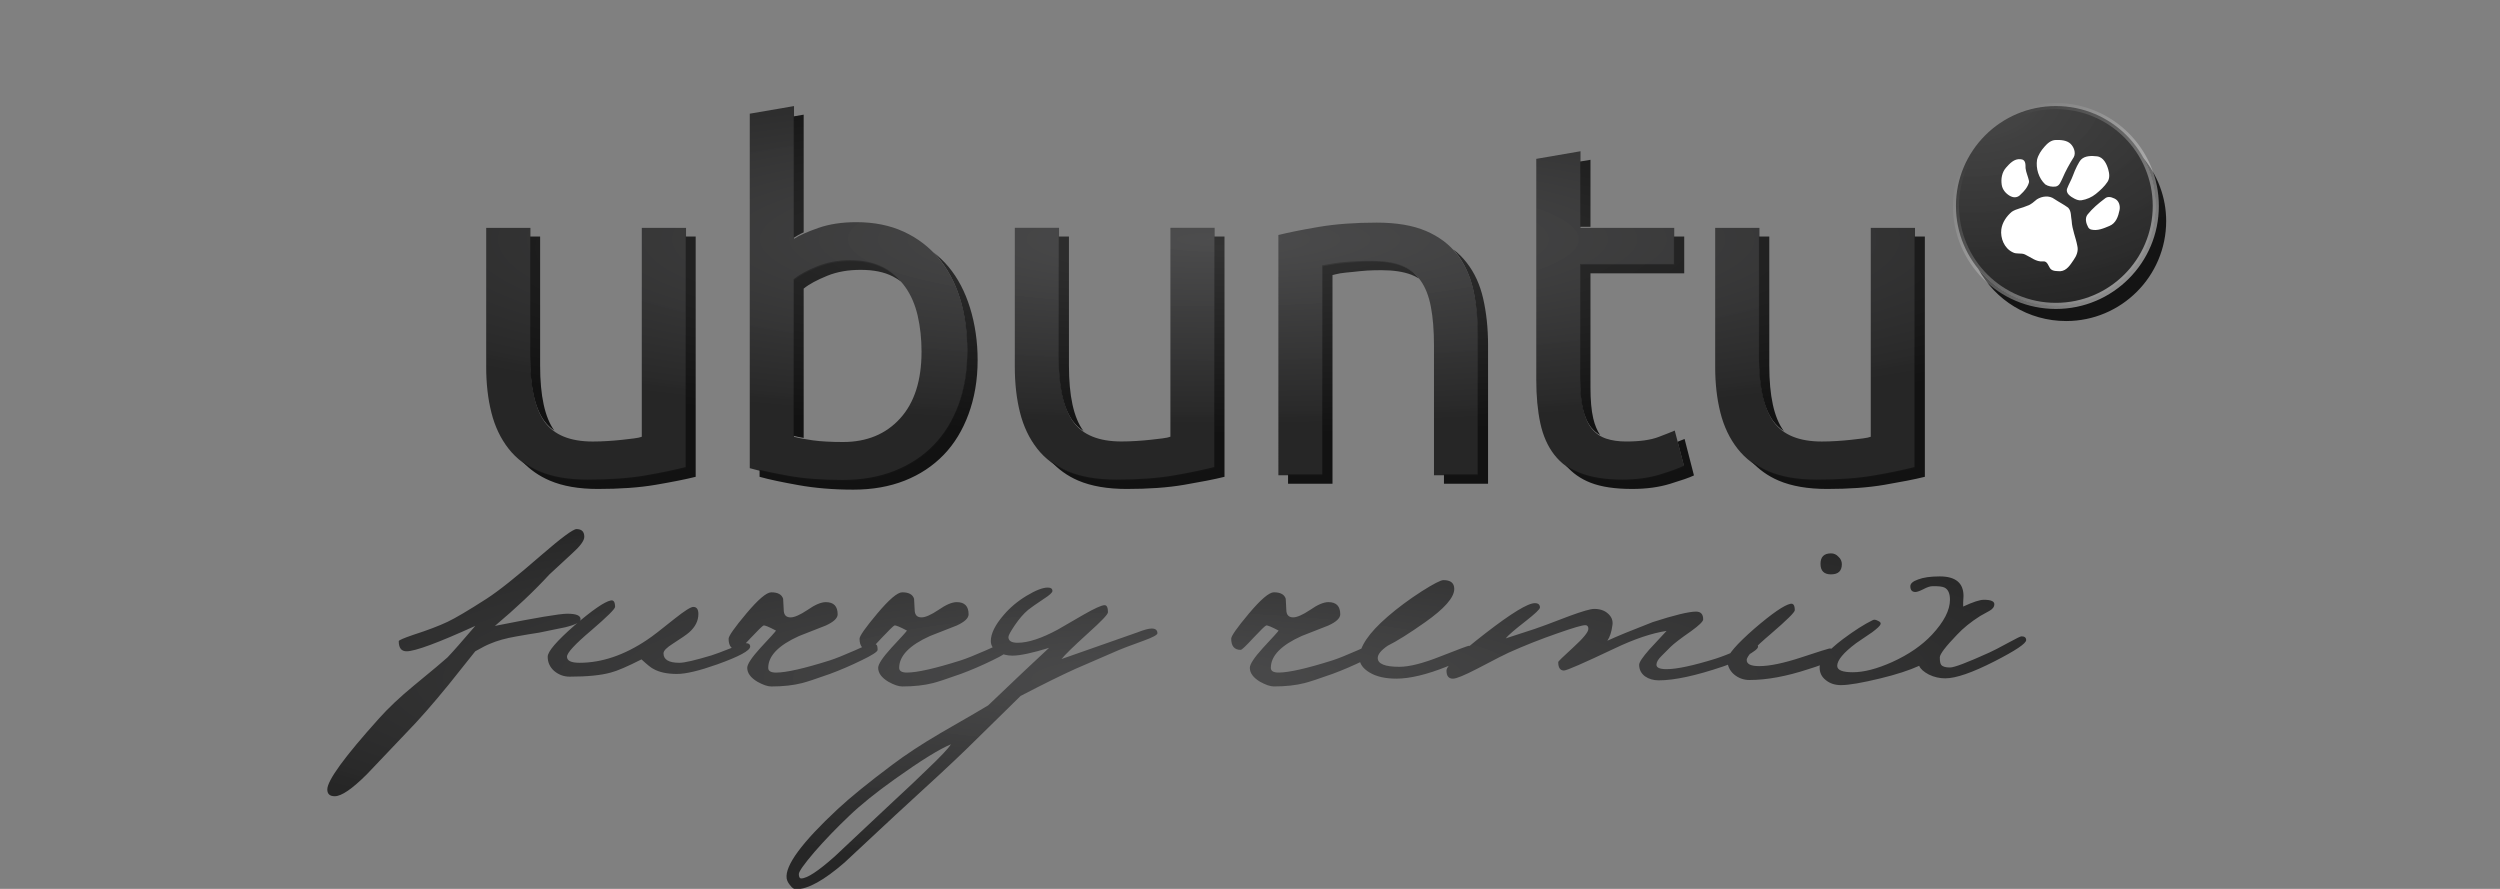 <?xml version="1.0" encoding="UTF-8" standalone="no"?>
<!-- Created with Inkscape (http://www.inkscape.org/) -->

<svg
   xmlns:dc="http://purl.org/dc/elements/1.1/"
   xmlns:cc="http://creativecommons.org/ns#"
   xmlns:rdf="http://www.w3.org/1999/02/22-rdf-syntax-ns#"
   xmlns:svg="http://www.w3.org/2000/svg"
   xmlns="http://www.w3.org/2000/svg"
   xmlns:xlink="http://www.w3.org/1999/xlink"
   xmlns:sodipodi="http://sodipodi.sourceforge.net/DTD/sodipodi-0.dtd"
   xmlns:inkscape="http://www.inkscape.org/namespaces/inkscape"
   id="svg2"
   version="1.1"
   inkscape:version="0.48.0 r9654"
   width="225"
   height="80"
   xml:space="preserve"
   sodipodi:docname="relief-alpha.svg"
   inkscape:export-filename="/home/serioga/Загрузки/zorin-firefox/firefox-home/engines/ufurmix.png"
   inkscape:export-xdpi="90"
   inkscape:export-ydpi="90"><rect width="100%" height="100%" fill="#808080" stroke="none"/><defs
     id="defs6"><linearGradient
       id="linearGradient5646"><stop
         style="stop-color:#ffffff;stop-opacity:0.569;"
         offset="0"
         id="stop5648" /><stop
         style="stop-color:#ffffff;stop-opacity:0;"
         offset="1"
         id="stop5650" /></linearGradient><linearGradient
       id="linearGradient5621"><stop
         id="stop5623"
         offset="0"
         style="stop-color:#404041;stop-opacity:0.808;" /><stop
         id="stop5625"
         offset="1"
         style="stop-color:#141414;stop-opacity:0.835;" /></linearGradient><linearGradient
       id="linearGradient5028"><stop
         id="stop5030"
         offset="0"
         style="stop-color:#3b3b3b;stop-opacity:0.808;" /><stop
         id="stop5032"
         offset="1"
         style="stop-color:#141414;stop-opacity:0.858;" /></linearGradient><linearGradient
       id="linearGradient4770"><stop
         style="stop-color:#404041;stop-opacity:0.808;"
         offset="0"
         id="stop4772" /><stop
         style="stop-color:#141414;stop-opacity:0.835;"
         offset="1"
         id="stop4774" /></linearGradient><inkscape:perspective
       sodipodi:type="inkscape:persp3d"
       inkscape:vp_x="0 : 526.18127 : 1"
       inkscape:vp_y="0 : 1000 : 0"
       inkscape:vp_z="1488.1875 : 526.18127 : 1"
       inkscape:persp3d-origin="744.09375 : 350.78752 : 1"
       id="perspective20" /><clipPath
       clipPathUnits="userSpaceOnUse"
       id="clipPath20"><path
         d="m 0,8418.9 11905.5,0 L 11905.5,0 0,0 0,8418.9 z"
         id="path22"
         inkscape:connector-curvature="0" /></clipPath><inkscape:perspective
       id="perspective4390"
       inkscape:persp3d-origin="0.5 : 0.33333333 : 1"
       inkscape:vp_z="1 : 0.5 : 1"
       inkscape:vp_y="0 : 1000 : 0"
       inkscape:vp_x="0 : 0.5 : 1"
       sodipodi:type="inkscape:persp3d" /><inkscape:perspective
       id="perspective2875"
       inkscape:persp3d-origin="0.5 : 0.33333333 : 1"
       inkscape:vp_z="1 : 0.5 : 1"
       inkscape:vp_y="0 : 1000 : 0"
       inkscape:vp_x="0 : 0.5 : 1"
       sodipodi:type="inkscape:persp3d" /><inkscape:perspective
       id="perspective2889"
       inkscape:persp3d-origin="0.5 : 0.33333333 : 1"
       inkscape:vp_z="1 : 0.5 : 1"
       inkscape:vp_y="0 : 1000 : 0"
       inkscape:vp_x="0 : 0.5 : 1"
       sodipodi:type="inkscape:persp3d" /><radialGradient
       inkscape:collect="always"
       xlink:href="#linearGradient4770"
       id="radialGradient4778"
       cx="231.793"
       cy="231.473"
       fx="231.793"
       fy="231.473"
       r="51.439"
       gradientTransform="matrix(1.433,0,0,0.262,-100.448,159.489)"
       gradientUnits="userSpaceOnUse" /><radialGradient
       inkscape:collect="always"
       xlink:href="#linearGradient5028"
       id="radialGradient4778-1"
       cx="281.607"
       cy="269.87"
       fx="281.607"
       fy="269.87"
       r="51.439"
       gradientTransform="matrix(0.53,0,0,0.313,136.806,145.79)"
       gradientUnits="userSpaceOnUse" /><linearGradient
       id="linearGradient4770-3"><stop
         style="stop-color:#3b3b3b;stop-opacity:0.808;"
         offset="0"
         id="stop4772-4" /><stop
         style="stop-color:#141414;stop-opacity:0.858;"
         offset="1"
         id="stop4774-0" /></linearGradient><radialGradient
       inkscape:collect="always"
       xlink:href="#linearGradient4770-3"
       id="radialGradient4877"
       cx="231.793"
       cy="231.473"
       fx="231.793"
       fy="231.473"
       r="51.439"
       gradientTransform="matrix(1.128,0,0,0.262,-29.755,159.489)"
       gradientUnits="userSpaceOnUse" /><linearGradient
       id="linearGradient4879"><stop
         style="stop-color:#3b3b3b;stop-opacity:0.808;"
         offset="0"
         id="stop4881" /><stop
         style="stop-color:#141414;stop-opacity:0.858;"
         offset="1"
         id="stop4883" /></linearGradient><radialGradient
       inkscape:collect="always"
       xlink:href="#linearGradient4770-3"
       id="radialGradient4885"
       cx="231.793"
       cy="231.473"
       fx="231.793"
       fy="231.473"
       r="51.439"
       gradientTransform="matrix(1.128,0,0,0.262,-29.755,159.489)"
       gradientUnits="userSpaceOnUse" /><linearGradient
       id="linearGradient4887"><stop
         style="stop-color:#3b3b3b;stop-opacity:0.808;"
         offset="0"
         id="stop4889" /><stop
         style="stop-color:#141414;stop-opacity:0.858;"
         offset="1"
         id="stop4891" /></linearGradient><radialGradient
       inkscape:collect="always"
       xlink:href="#linearGradient4770-3"
       id="radialGradient4893"
       cx="231.793"
       cy="231.473"
       fx="231.793"
       fy="231.473"
       r="51.439"
       gradientTransform="matrix(1.128,0,0,0.262,-29.755,159.489)"
       gradientUnits="userSpaceOnUse" /><linearGradient
       id="linearGradient4895"><stop
         style="stop-color:#3b3b3b;stop-opacity:0.808;"
         offset="0"
         id="stop4897" /><stop
         style="stop-color:#141414;stop-opacity:0.858;"
         offset="1"
         id="stop4899" /></linearGradient><radialGradient
       inkscape:collect="always"
       xlink:href="#linearGradient4770-3"
       id="radialGradient4901"
       cx="231.793"
       cy="231.473"
       fx="231.793"
       fy="231.473"
       r="51.439"
       gradientTransform="matrix(1.128,0,0,0.262,-29.755,159.489)"
       gradientUnits="userSpaceOnUse" /><linearGradient
       id="linearGradient4903"><stop
         style="stop-color:#3b3b3b;stop-opacity:0.808;"
         offset="0"
         id="stop4905" /><stop
         style="stop-color:#141414;stop-opacity:0.858;"
         offset="1"
         id="stop4907" /></linearGradient><radialGradient
       inkscape:collect="always"
       xlink:href="#linearGradient4770-3"
       id="radialGradient4909"
       cx="231.793"
       cy="231.473"
       fx="231.793"
       fy="231.473"
       r="51.439"
       gradientTransform="matrix(1.128,0,0,0.262,-29.755,159.489)"
       gradientUnits="userSpaceOnUse" /><linearGradient
       id="linearGradient4911"><stop
         style="stop-color:#3b3b3b;stop-opacity:0.808;"
         offset="0"
         id="stop4913" /><stop
         style="stop-color:#141414;stop-opacity:0.858;"
         offset="1"
         id="stop4915" /></linearGradient><radialGradient
       inkscape:collect="always"
       xlink:href="#linearGradient4770-3"
       id="radialGradient4917"
       cx="231.793"
       cy="231.473"
       fx="231.793"
       fy="231.473"
       r="51.439"
       gradientTransform="matrix(1.128,0,0,0.262,-29.755,159.489)"
       gradientUnits="userSpaceOnUse" /><linearGradient
       id="linearGradient4919"><stop
         style="stop-color:#3b3b3b;stop-opacity:0.808;"
         offset="0"
         id="stop4921" /><stop
         style="stop-color:#141414;stop-opacity:0.858;"
         offset="1"
         id="stop4923" /></linearGradient><radialGradient
       r="51.439"
       fy="231.473"
       fx="231.793"
       cy="231.473"
       cx="231.793"
       gradientTransform="matrix(1.128,0,0,0.262,-29.755,159.489)"
       gradientUnits="userSpaceOnUse"
       id="radialGradient4932"
       xlink:href="#linearGradient4770-3"
       inkscape:collect="always" /><radialGradient
       r="51.439"
       fy="231.473"
       fx="231.793"
       cy="231.473"
       cx="231.793"
       gradientTransform="matrix(1.128,0,0,0.262,-29.755,159.489)"
       gradientUnits="userSpaceOnUse"
       id="radialGradient4934"
       xlink:href="#linearGradient4770-3"
       inkscape:collect="always" /><radialGradient
       r="51.439"
       fy="231.473"
       fx="231.793"
       cy="231.473"
       cx="231.793"
       gradientTransform="matrix(1.128,0,0,0.262,-29.755,159.489)"
       gradientUnits="userSpaceOnUse"
       id="radialGradient4936"
       xlink:href="#linearGradient4770-3"
       inkscape:collect="always" /><radialGradient
       r="51.439"
       fy="231.473"
       fx="231.793"
       cy="231.473"
       cx="231.793"
       gradientTransform="matrix(1.128,0,0,0.262,-29.755,159.489)"
       gradientUnits="userSpaceOnUse"
       id="radialGradient4938"
       xlink:href="#linearGradient4770-3"
       inkscape:collect="always" /><radialGradient
       r="51.439"
       fy="231.473"
       fx="231.793"
       cy="231.473"
       cx="231.793"
       gradientTransform="matrix(1.128,0,0,0.262,-29.755,159.489)"
       gradientUnits="userSpaceOnUse"
       id="radialGradient4940"
       xlink:href="#linearGradient4770-3"
       inkscape:collect="always" /><radialGradient
       r="51.439"
       fy="231.473"
       fx="231.793"
       cy="231.473"
       cx="231.793"
       gradientTransform="matrix(1.128,0,0,0.262,-29.755,159.489)"
       gradientUnits="userSpaceOnUse"
       id="radialGradient4942"
       xlink:href="#linearGradient4770-3"
       inkscape:collect="always" /><radialGradient
       r="51.439"
       fy="231.473"
       fx="231.793"
       cy="231.473"
       cx="231.793"
       gradientTransform="matrix(1.128,0,0,0.262,-29.755,159.489)"
       gradientUnits="userSpaceOnUse"
       id="radialGradient4944"
       xlink:href="#linearGradient4770-3"
       inkscape:collect="always" /><radialGradient
       inkscape:collect="always"
       xlink:href="#linearGradient4770-7"
       id="radialGradient4778-0"
       cx="231.793"
       cy="231.473"
       fx="231.793"
       fy="231.473"
       r="51.439"
       gradientTransform="matrix(1.433,0,0,0.262,-100.448,159.489)"
       gradientUnits="userSpaceOnUse" /><linearGradient
       id="linearGradient4770-7"><stop
         style="stop-color:#323232;stop-opacity:1;"
         offset="0"
         id="stop4772-1" /><stop
         style="stop-color:#121212;stop-opacity:1;"
         offset="1"
         id="stop4774-7" /></linearGradient><radialGradient
       inkscape:collect="always"
       xlink:href="#linearGradient4770-7"
       id="radialGradient5131"
       cx="231.793"
       cy="231.473"
       fx="231.793"
       fy="231.473"
       r="51.439"
       gradientTransform="matrix(1.433,0,0,0.262,-100.448,159.489)"
       gradientUnits="userSpaceOnUse" /><linearGradient
       id="linearGradient5133"><stop
         style="stop-color:#3b3b3b;stop-opacity:0.808;"
         offset="0"
         id="stop5135" /><stop
         style="stop-color:#141414;stop-opacity:0.858;"
         offset="1"
         id="stop5137" /></linearGradient><radialGradient
       inkscape:collect="always"
       xlink:href="#linearGradient4770-7"
       id="radialGradient5139"
       cx="231.793"
       cy="231.473"
       fx="231.793"
       fy="231.473"
       r="51.439"
       gradientTransform="matrix(1.433,0,0,0.262,-100.448,159.489)"
       gradientUnits="userSpaceOnUse" /><linearGradient
       id="linearGradient5141"><stop
         style="stop-color:#3b3b3b;stop-opacity:0.808;"
         offset="0"
         id="stop5143" /><stop
         style="stop-color:#141414;stop-opacity:0.858;"
         offset="1"
         id="stop5145" /></linearGradient><radialGradient
       inkscape:collect="always"
       xlink:href="#linearGradient4770-7"
       id="radialGradient5147"
       cx="231.793"
       cy="231.473"
       fx="231.793"
       fy="231.473"
       r="51.439"
       gradientTransform="matrix(1.433,0,0,0.262,-100.448,159.489)"
       gradientUnits="userSpaceOnUse" /><linearGradient
       id="linearGradient5149"><stop
         style="stop-color:#3b3b3b;stop-opacity:0.808;"
         offset="0"
         id="stop5151" /><stop
         style="stop-color:#141414;stop-opacity:0.858;"
         offset="1"
         id="stop5153" /></linearGradient><radialGradient
       inkscape:collect="always"
       xlink:href="#linearGradient4770-7"
       id="radialGradient5155"
       cx="231.793"
       cy="231.473"
       fx="231.793"
       fy="231.473"
       r="51.439"
       gradientTransform="matrix(1.433,0,0,0.262,-100.448,159.489)"
       gradientUnits="userSpaceOnUse" /><linearGradient
       id="linearGradient5157"><stop
         style="stop-color:#3b3b3b;stop-opacity:0.808;"
         offset="0"
         id="stop5159" /><stop
         style="stop-color:#141414;stop-opacity:0.858;"
         offset="1"
         id="stop5161" /></linearGradient><radialGradient
       inkscape:collect="always"
       xlink:href="#linearGradient4770-7"
       id="radialGradient5163"
       cx="231.793"
       cy="231.473"
       fx="231.793"
       fy="231.473"
       r="51.439"
       gradientTransform="matrix(1.433,0,0,0.262,-100.448,159.489)"
       gradientUnits="userSpaceOnUse" /><linearGradient
       id="linearGradient5165"><stop
         style="stop-color:#3b3b3b;stop-opacity:0.808;"
         offset="0"
         id="stop5167" /><stop
         style="stop-color:#141414;stop-opacity:0.858;"
         offset="1"
         id="stop5169" /></linearGradient><radialGradient
       inkscape:collect="always"
       xlink:href="#linearGradient4770-7"
       id="radialGradient5171"
       cx="231.793"
       cy="231.473"
       fx="231.793"
       fy="231.473"
       r="51.439"
       gradientTransform="matrix(1.433,0,0,0.262,-100.448,159.489)"
       gradientUnits="userSpaceOnUse" /><linearGradient
       id="linearGradient5173"><stop
         style="stop-color:#3b3b3b;stop-opacity:0.808;"
         offset="0"
         id="stop5175" /><stop
         style="stop-color:#141414;stop-opacity:0.858;"
         offset="1"
         id="stop5177" /></linearGradient><radialGradient
       r="51.439"
       fy="231.473"
       fx="231.793"
       cy="231.473"
       cx="231.793"
       gradientTransform="matrix(1.433,0,0,0.262,-100.448,159.489)"
       gradientUnits="userSpaceOnUse"
       id="radialGradient5198"
       xlink:href="#linearGradient4770-7"
       inkscape:collect="always" /><radialGradient
       inkscape:collect="always"
       xlink:href="#linearGradient4770-5"
       id="radialGradient5391-0"
       gradientUnits="userSpaceOnUse"
       gradientTransform="matrix(1.433,0,0,0.262,-100.448,159.489)"
       cx="231.793"
       cy="231.473"
       fx="231.793"
       fy="231.473"
       r="51.439" /><linearGradient
       id="linearGradient4770-5"><stop
         style="stop-color:#3b3b3b;stop-opacity:0.808;"
         offset="0"
         id="stop4772-6" /><stop
         style="stop-color:#141414;stop-opacity:0.858;"
         offset="1"
         id="stop4774-06" /></linearGradient><radialGradient
       inkscape:collect="always"
       xlink:href="#linearGradient4770-7"
       id="radialGradient5491"
       gradientUnits="userSpaceOnUse"
       gradientTransform="matrix(1.433,0,0,0.262,-99.742,158.877)"
       cx="231.793"
       cy="231.473"
       fx="231.793"
       fy="231.473"
       r="51.439" /><radialGradient
       inkscape:collect="always"
       xlink:href="#linearGradient5028-5"
       id="radialGradient4778-1-4"
       cx="277.169"
       cy="290.16"
       fx="277.169"
       fy="290.16"
       r="51.439"
       gradientTransform="matrix(1.128,0,0,0.262,-29.755,159.489)"
       gradientUnits="userSpaceOnUse" /><linearGradient
       id="linearGradient5028-5"><stop
         id="stop5030-1"
         offset="0"
         style="stop-color:#303030;stop-opacity:1;" /><stop
         id="stop5032-2"
         offset="1"
         style="stop-color:#141414;stop-opacity:1;" /></linearGradient><radialGradient
       inkscape:collect="always"
       xlink:href="#linearGradient5028-9"
       id="radialGradient4778-1-5"
       cx="277.169"
       cy="290.16"
       fx="277.169"
       fy="290.16"
       r="51.439"
       gradientTransform="matrix(1.128,0,0,0.262,-29.755,159.489)"
       gradientUnits="userSpaceOnUse" /><linearGradient
       id="linearGradient5028-9"><stop
         id="stop5030-7"
         offset="0"
         style="stop-color:#3b3b3b;stop-opacity:0.808;" /><stop
         id="stop5032-21"
         offset="1"
         style="stop-color:#141414;stop-opacity:0.858;" /></linearGradient><radialGradient
       inkscape:collect="always"
       xlink:href="#linearGradient5028-5"
       id="radialGradient5581"
       gradientUnits="userSpaceOnUse"
       gradientTransform="matrix(1.128,0,0,0.262,-29.012,158.393)"
       cx="277.169"
       cy="290.16"
       fx="277.169"
       fy="290.16"
       r="51.439" /><radialGradient
       inkscape:collect="always"
       xlink:href="#linearGradient4770"
       id="radialGradient5585"
       gradientUnits="userSpaceOnUse"
       gradientTransform="matrix(1.433,0,0,0.262,-100.448,159.489)"
       cx="231.793"
       cy="231.473"
       fx="231.793"
       fy="231.473"
       r="51.439" /><radialGradient
       inkscape:collect="always"
       xlink:href="#linearGradient5621"
       id="radialGradient5585-3"
       gradientUnits="userSpaceOnUse"
       gradientTransform="matrix(1.433,0,0,0.262,-100.448,159.489)"
       cx="229.031"
       cy="110.75"
       fx="229.031"
       fy="110.75"
       r="51.439" /><linearGradient
       id="linearGradient4770-9"><stop
         style="stop-color:#404041;stop-opacity:0.808;"
         offset="0"
         id="stop4772-13" /><stop
         style="stop-color:#141414;stop-opacity:0.835;"
         offset="1"
         id="stop4774-8" /></linearGradient><radialGradient
       r="51.439"
       fy="231.473"
       fx="231.793"
       cy="231.473"
       cx="231.793"
       gradientTransform="matrix(1.792,0,0,-0.328,-349.753,87.797)"
       gradientUnits="userSpaceOnUse"
       id="radialGradient5602"
       xlink:href="#linearGradient4770-9"
       inkscape:collect="always" /><linearGradient
       inkscape:collect="always"
       xlink:href="#linearGradient5646"
       id="linearGradient5652"
       x1="298.436"
       y1="215.993"
       x2="287.723"
       y2="227.377"
       gradientUnits="userSpaceOnUse" /></defs><sodipodi:namedview
     pagecolor="#2606ff"
     bordercolor="#666666"
     borderopacity="1"
     objecttolerance="10"
     gridtolerance="10"
     guidetolerance="10"
     inkscape:pageopacity="0"
     inkscape:pageshadow="2"
     inkscape:window-width="1280"
     inkscape:window-height="949"
     id="namedview4"
     showgrid="false"
     inkscape:zoom="1"
     inkscape:cx="176.56332"
     inkscape:cy="60.203023"
     inkscape:window-x="0"
     inkscape:window-y="24"
     inkscape:window-maximized="1"
     inkscape:current-layer="g12"
     inkscape:snap-bbox="false"
     inkscape:snap-global="false"><inkscape:grid
       type="xygrid"
       id="grid3919"
       empspacing="5"
       visible="true"
       enabled="true"
       snapvisiblegridlinesonly="true" /></sodipodi:namedview><g
     id="g12"
     inkscape:groupmode="layer"
     inkscape:label="ink_ext_XXXXXX"
     transform="matrix(1.25,0,0,-1.25,-180.438,296.705)"><path
       style="color:#000000;fill:url(#radialGradient5581);fill-opacity:1;fill-rule:nonzero;stroke:none;stroke-width:1;marker:none;visibility:visible;display:inline;overflow:visible;enable-background:accumulate"
       d="m 298.665,225.999 c 0.554,-1.019 0.875,-2.183 0.875,-3.425 0,-3.973 -3.227,-7.2 -7.2,-7.2 -2.235,0 -4.23,1.026 -5.55,2.625 1.218,-2.243 3.593,-3.75 6.325,-3.75 3.973,0 7.2,3.227 7.2,7.2 0,1.731 -0.631,3.309 -1.65,4.55 z"
       id="path24-0"
       inkscape:connector-curvature="0" /><path
       style="fill:url(#radialGradient5491);fill-opacity:1;fill-rule:nonzero;stroke:none"
       d="m 202.215,229.109 -0.725,-0.125 0,-8.75 c 0.194,0.125 0.431,0.269 0.725,0.4 l 0,8.475 z m 56.65,-3.25 -0.75,-0.125 0,-4.7 0.75,0 0,4.825 z m -76.35,-5.525 0,-8.625 c 0,-2.17 0.34,-3.714 1.025,-4.65 0.2,-0.274 0.445,-0.506 0.725,-0.7 -0.685,0.936 -1.025,2.505 -1.025,4.675 l 0,9.3 -0.725,0 z m 11.2,0 0,-16.6 c -0.731,-0.183 -1.701,-0.395 -2.9,-0.6 -1.199,-0.206 -2.599,-0.3 -4.175,-0.3 -1.37,0 -2.514,0.201 -3.45,0.6 -0.45,0.192 -0.859,0.431 -1.225,0.7 0.53,-0.573 1.185,-1.038 1.975,-1.375 0.936,-0.399 2.08,-0.6 3.45,-0.6 1.576,0 2.976,0.094 4.175,0.3 1.199,0.205 2.144,0.392 2.875,0.575 l 0,17.3 -0.725,0 z m 26.85,0 0,-8.625 c 0,-2.17 0.34,-3.714 1.025,-4.65 0.216,-0.295 0.491,-0.548 0.8,-0.75 -0.015,0.019 -0.036,0.031 -0.05,0.05 -0.685,0.936 -1.025,2.505 -1.025,4.675 l 0,9.3 -0.75,0 z m 11.2,0 0,-16.6 c -0.731,-0.183 -1.701,-0.395 -2.9,-0.6 -1.199,-0.206 -2.574,-0.3 -4.15,-0.3 -1.37,0 -2.539,0.201 -3.475,0.6 -0.462,0.197 -0.852,0.448 -1.225,0.725 0.533,-0.582 1.176,-1.059 1.975,-1.4 0.936,-0.399 2.105,-0.6 3.475,-0.6 1.576,0 2.951,0.094 4.15,0.3 1.199,0.205 2.169,0.392 2.9,0.575 l 0,17.3 -0.75,0 z m 33.1,0 0,-1.975 -6.75,0 0,-8.225 c 0,-0.891 0.063,-1.618 0.2,-2.2 0.137,-0.583 0.351,-1.044 0.625,-1.375 0.179,-0.217 0.387,-0.391 0.625,-0.525 -0.214,0.313 -0.384,0.707 -0.5,1.2 -0.137,0.582 -0.2,1.334 -0.2,2.225 l 0,8.225 6.75,0 0,2.65 -0.75,0 z m 6.125,0 0,-8.625 c 0,-2.17 0.34,-3.714 1.025,-4.65 0.216,-0.295 0.491,-0.548 0.8,-0.75 -0.015,0.019 -0.036,0.031 -0.05,0.05 -0.685,0.936 -1.025,2.505 -1.025,4.675 l 0,9.3 -0.75,0 z m 11.2,0 0,-16.6 c -0.731,-0.183 -1.701,-0.395 -2.9,-0.6 -1.199,-0.206 -2.574,-0.3 -4.15,-0.3 -1.37,0 -2.514,0.201 -3.45,0.6 -0.462,0.197 -0.877,0.448 -1.25,0.725 0.533,-0.582 1.176,-1.059 1.975,-1.4 0.936,-0.399 2.105,-0.6 3.475,-0.6 1.576,0 2.951,0.094 4.15,0.3 1.199,0.205 2.169,0.392 2.9,0.575 l 0,17.3 -0.75,0 z m -33.2,-0.925 c 0.08,-0.089 0.151,-0.18 0.225,-0.275 0.559,-0.719 0.971,-1.595 1.2,-2.6 0.228,-1.005 0.325,-2.115 0.325,-3.325 l 0,-10 -2.425,0 0,-0.675 3.175,0 0,10 c 0,1.21 -0.122,2.32 -0.35,3.325 -0.229,1.005 -0.616,1.856 -1.175,2.575 -0.28,0.36 -0.601,0.695 -0.975,0.975 z m -37.45,-0.2 c 0.121,-0.126 0.237,-0.24 0.35,-0.375 0.685,-0.822 1.221,-1.808 1.575,-2.95 0.354,-1.142 0.525,-2.405 0.525,-3.775 0,-1.439 -0.203,-2.722 -0.625,-3.875 -0.423,-1.153 -1.024,-2.126 -1.8,-2.925 -0.777,-0.8 -1.729,-1.416 -2.825,-1.85 -1.096,-0.433 -2.33,-0.65 -3.7,-0.65 -1.485,0 -2.783,0.094 -3.925,0.3 -0.799,0.144 -1.477,0.281 -2.075,0.425 l 0,-0.5 c 0.731,-0.206 1.658,-0.394 2.8,-0.6 1.142,-0.206 2.465,-0.325 3.95,-0.325 1.37,0 2.604,0.217 3.7,0.65 1.096,0.434 2.023,1.05 2.8,1.85 0.776,0.799 1.377,1.797 1.8,2.95 0.422,1.153 0.65,2.436 0.65,3.875 0,1.37 -0.196,2.633 -0.55,3.775 -0.354,1.142 -0.865,2.128 -1.55,2.95 -0.327,0.393 -0.702,0.741 -1.1,1.05 z m -5.975,-0.575 c -0.868,0 -1.669,-0.153 -2.4,-0.45 -0.731,-0.297 -1.287,-0.606 -1.675,-0.925 l 0,-11.275 c 0.191,-0.055 0.441,-0.1 0.725,-0.15 l 0,10.75 c 0.388,0.319 0.969,0.628 1.7,0.925 0.731,0.297 1.532,0.425 2.4,0.425 0.913,0 1.674,-0.144 2.325,-0.475 0.211,-0.108 0.414,-0.241 0.6,-0.375 -0.369,0.432 -0.799,0.782 -1.325,1.05 -0.651,0.331 -1.437,0.5 -2.35,0.5 z m 37.55,-0.05 c -0.343,0 -0.71,-0.003 -1.075,-0.025 -0.366,-0.023 -0.719,-0.041 -1.05,-0.075 -0.332,-0.034 -0.613,-0.08 -0.875,-0.125 -0.263,-0.046 -0.461,-0.078 -0.575,-0.1 l 0,-15.05 -2.45,0 0,-0.675 3.2,0 0,15.025 c 0.114,0.022 0.287,0.079 0.55,0.125 0.262,0.045 0.568,0.066 0.9,0.1 0.331,0.034 0.684,0.077 1.05,0.1 0.365,0.022 0.707,0.025 1.05,0.025 0.844,0 1.554,-0.108 2.125,-0.325 0.196,-0.074 0.381,-0.17 0.55,-0.275 -0.335,0.435 -0.74,0.746 -1.275,0.95 -0.571,0.217 -1.281,0.325 -2.125,0.325 z m 22.525,-12.825 c -0.087,-0.039 -0.347,-0.139 -0.5,-0.2 l 0.45,-1.725 c -0.32,-0.16 -0.89,-0.374 -1.7,-0.625 -0.811,-0.251 -1.722,-0.375 -2.75,-0.375 -1.211,0 -2.212,0.167 -3,0.475 -0.383,0.15 -0.74,0.328 -1.05,0.55 0.464,-0.544 1.051,-0.966 1.775,-1.25 0.788,-0.308 1.789,-0.45 3,-0.45 1.028,0 1.939,0.124 2.75,0.375 0.81,0.251 1.38,0.44 1.7,0.6 l -0.675,2.625 z"
       id="path38-0"
       inkscape:connector-curvature="0" /><path
       inkscape:connector-curvature="0"
       id="path24"
       style="fill:url(#radialGradient4778-1);fill-opacity:1;fill-rule:nonzero;stroke:url(#linearGradient5652);color:#000000;stroke-width:0.44;marker:none;visibility:visible;display:inline;overflow:visible;enable-background:accumulate;stroke-miterlimit:4;stroke-dasharray:none"
       d="m 299.567,222.534 c 0,-3.973 -3.221,-7.194 -7.194,-7.194 -3.973,0 -7.194,3.221 -7.194,7.194 0,3.973 3.221,7.194 7.194,7.194 3.973,0 7.194,-3.221 7.194,-7.194" /><path
       id="path38"
       style="fill:url(#radialGradient5585);fill-opacity:1;fill-rule:nonzero;stroke:none"
       d="m 282.232,203.656 c -0.731,-0.183 -1.696,-0.377 -2.895,-0.582 -1.199,-0.206 -2.586,-0.308 -4.163,-0.308 -1.37,0 -2.524,0.2 -3.46,0.599 -0.937,0.399 -1.69,0.965 -2.261,1.696 -0.571,0.731 -0.982,1.593 -1.233,2.587 -0.252,0.993 -0.377,2.095 -0.377,3.306 l 0,10.003 3.186,0 0,-9.318 c 0,-2.17 0.343,-3.723 1.028,-4.659 0.685,-0.937 1.838,-1.405 3.46,-1.405 0.343,0 0.696,0.012 1.062,0.035 0.365,0.022 0.708,0.051 1.028,0.086 0.32,0.034 0.611,0.068 0.873,0.102 0.263,0.034 0.451,0.074 0.565,0.12 l 0,15.04 3.186,0 m -24.084,-1.7e-4 6.749,0 0,-2.672 -6.749,0 0,-8.222 c 0,-0.891 0.068,-1.627 0.206,-2.21 0.137,-0.583 0.343,-1.04 0.617,-1.37 0.274,-0.331 0.617,-0.565 1.028,-0.702 0.411,-0.137 0.891,-0.206 1.439,-0.206 0.982,0 1.759,0.108 2.33,0.326 0.57,0.217 0.959,0.371 1.165,0.462 l 0.685,-2.604 c -0.32,-0.16 -0.885,-0.366 -1.696,-0.616 -0.811,-0.251 -1.73,-0.377 -2.758,-0.377 -1.211,0 -2.209,0.154 -2.998,0.462 -0.788,0.309 -1.422,0.771 -1.901,1.387 -0.48,0.617 -0.817,1.376 -1.011,2.279 -0.194,0.902 -0.291,1.947 -0.291,3.135 l 0,15.896 3.186,0.548 m -21.754,-6.03 c 0.731,0.183 1.701,0.377 2.912,0.583 1.21,0.205 2.603,0.308 4.179,0.308 1.416,0 2.592,-0.2 3.529,-0.599 0.936,-0.4 1.684,-0.959 2.244,-1.679 0.559,-0.719 0.953,-1.582 1.182,-2.587 0.228,-1.005 0.343,-2.113 0.343,-3.323 l 0,-10.003 -3.186,0 0,9.319 c 0,1.096 -0.074,2.032 -0.223,2.809 -0.149,0.776 -0.394,1.405 -0.737,1.884 -0.343,0.48 -0.799,0.828 -1.37,1.045 -0.571,0.217 -1.279,0.326 -2.124,0.326 -0.343,0 -0.697,-0.012 -1.062,-0.034 -0.366,-0.023 -0.714,-0.052 -1.045,-0.086 -0.332,-0.034 -0.629,-0.074 -0.891,-0.12 -0.263,-0.046 -0.451,-0.08 -0.565,-0.102 l 0,-15.04 -3.186,0 m -4.59,0.514 c -0.731,-0.183 -1.696,-0.377 -2.895,-0.582 -1.199,-0.206 -2.587,-0.308 -4.162,-0.308 -1.37,0 -2.524,0.2 -3.46,0.599 -0.937,0.399 -1.691,0.965 -2.261,1.696 -0.571,0.731 -0.982,1.593 -1.233,2.587 -0.252,0.993 -0.377,2.095 -0.377,3.306 l 0,10.003 3.186,0 0,-9.318 c 0,-2.17 0.343,-3.723 1.028,-4.659 0.685,-0.937 1.838,-1.405 3.46,-1.405 0.343,0 0.696,0.012 1.062,0.035 0.365,0.022 0.708,0.051 1.028,0.086 0.32,0.034 0.611,0.068 0.874,0.102 0.262,0.034 0.451,0.074 0.565,0.12 l 0,15.04 3.186,0 M 201.52,205.917 c 0.32,-0.091 0.771,-0.177 1.353,-0.257 0.582,-0.08 1.307,-0.12 2.175,-0.12 1.713,0 3.083,0.565 4.111,1.696 1.028,1.131 1.542,2.735 1.542,4.814 0,0.913 -0.091,1.769 -0.274,2.569 -0.183,0.799 -0.48,1.49 -0.891,2.072 -0.411,0.583 -0.942,1.039 -1.593,1.371 -0.651,0.331 -1.433,0.497 -2.347,0.497 -0.868,0 -1.668,-0.149 -2.398,-0.445 -0.731,-0.297 -1.291,-0.606 -1.679,-0.925 l 0,-11.271 z m 0,14.252 c 0.388,0.251 0.976,0.514 1.764,0.788 0.788,0.274 1.696,0.411 2.724,0.411 1.279,0 2.415,-0.228 3.409,-0.685 0.993,-0.457 1.833,-1.096 2.518,-1.919 0.685,-0.822 1.204,-1.804 1.559,-2.946 0.354,-1.142 0.531,-2.398 0.531,-3.768 0,-1.439 -0.211,-2.736 -0.634,-3.889 -0.423,-1.153 -1.022,-2.13 -1.799,-2.929 -0.777,-0.8 -1.713,-1.416 -2.809,-1.85 -1.096,-0.433 -2.33,-0.651 -3.7,-0.651 -1.485,0 -2.798,0.102 -3.94,0.308 -1.142,0.206 -2.079,0.411 -2.809,0.617 l 0,25.523 3.186,0.548 m -7.776,-26.071 c -0.731,-0.183 -1.696,-0.377 -2.895,-0.582 -1.199,-0.206 -2.587,-0.308 -4.162,-0.308 -1.37,0 -2.524,0.2 -3.46,0.599 -0.937,0.399 -1.69,0.965 -2.261,1.696 -0.571,0.731 -0.982,1.593 -1.233,2.587 -0.252,0.993 -0.377,2.095 -0.377,3.306 l 0,10.003 3.186,0 0,-9.318 c 0,-2.17 0.343,-3.723 1.028,-4.659 0.685,-0.937 1.838,-1.405 3.46,-1.405 0.343,0 0.696,0.012 1.062,0.035 0.365,0.022 0.708,0.051 1.028,0.086 0.32,0.034 0.611,0.068 0.874,0.102 0.262,0.034 0.451,0.074 0.565,0.12 l 0,15.04 3.186,0"
       inkscape:connector-curvature="0" /><path
       id="path2859"
       style="font-size:40px;font-style:normal;font-variant:normal;font-weight:normal;font-stretch:normal;fill:url(#radialGradient5585-3);fill-opacity:1;stroke:none;font-family:newPushkin;-inkscape-font-specification:newPushkin;color:#000000;fill-rule:nonzero;marker:none;visibility:visible;display:inline;overflow:visible;enable-background:accumulate"
       d="m 290.234,191.278 c 0,-0.244 -0.764,-0.756 -2.292,-1.536 -1.593,-0.813 -2.771,-1.219 -3.535,-1.219 -0.406,0 -0.796,0.089 -1.17,0.268 -0.374,0.195 -0.61,0.406 -0.707,0.634 -0.715,-0.325 -1.642,-0.626 -2.779,-0.902 -1.333,-0.325 -2.284,-0.488 -2.852,-0.488 -0.439,0 -0.805,0.122 -1.097,0.366 -0.293,0.228 -0.439,0.528 -0.439,0.902 0,0.52 0.561,1.203 1.682,2.048 0.829,0.618 1.544,1.073 2.145,1.365 0.098,0.049 0.219,0.033 0.366,-0.049 0.163,-0.065 0.228,-0.146 0.195,-0.244 -0.033,-0.114 -0.236,-0.309 -0.61,-0.585 l -1.146,-0.78 c -0.91,-0.683 -1.365,-1.227 -1.365,-1.633 -2e-5,-0.309 0.374,-0.463 1.121,-0.463 0.796,0 1.739,0.244 2.828,0.731 1.186,0.536 2.145,1.195 2.877,1.975 0.861,0.926 1.292,1.763 1.292,2.511 -10e-6,0.455 -0.13,0.748 -0.39,0.878 -0.163,0.081 -0.463,0.114 -0.902,0.098 -0.146,-1e-5 -0.358,-0.073 -0.634,-0.219 -0.26,-0.13 -0.447,-0.195 -0.561,-0.195 -0.244,0 -0.366,0.138 -0.366,0.414 -10e-6,0.195 0.187,0.358 0.561,0.488 0.374,0.146 0.894,0.219 1.56,0.219 1.138,-10e-6 1.707,-0.471 1.707,-1.414 -2e-5,-0.098 -0.007,-0.244 -0.024,-0.439 l 0,-0.317 c 0.699,0.325 1.195,0.488 1.487,0.488 0.504,0 0.756,-0.106 0.756,-0.317 -1e-5,-0.195 -0.122,-0.358 -0.366,-0.488 l -0.658,-0.366 c -0.666,-0.423 -1.219,-0.87 -1.658,-1.341 -0.829,-0.861 -1.243,-1.406 -1.243,-1.633 -10e-6,-0.276 0.033,-0.455 0.098,-0.536 0.098,-0.13 0.309,-0.195 0.634,-0.195 0.309,-10e-6 1.251,0.358 2.828,1.073 0.26,0.114 0.731,0.358 1.414,0.731 0.536,0.293 0.837,0.439 0.902,0.439 0.228,-10e-6 0.341,-0.089 0.341,-0.268 m -14.051,4.73 c -0.504,-10e-6 -0.756,0.252 -0.756,0.756 0,0.504 0.252,0.756 0.756,0.756 0.211,-10e-6 0.39,-0.081 0.536,-0.244 0.163,-0.146 0.244,-0.325 0.244,-0.536 -10e-6,-0.488 -0.26,-0.731 -0.78,-0.731 m 0.561,-5.778 c -2e-5,-0.244 -0.731,-0.593 -2.194,-1.048 -1.577,-0.52 -2.991,-0.78 -4.242,-0.78 -0.423,0 -0.796,0.138 -1.121,0.414 -0.309,0.276 -0.463,0.618 -0.463,1.024 0,0.374 0.65,1.13 1.95,2.267 1.268,1.089 2.129,1.682 2.584,1.78 0.211,0.049 0.317,-0.106 0.317,-0.463 -10e-6,-0.146 -0.577,-0.715 -1.731,-1.707 -1.154,-0.975 -1.731,-1.601 -1.731,-1.877 0,-0.293 0.301,-0.439 0.902,-0.439 0.748,-2e-5 1.763,0.211 3.047,0.634 1.284,0.423 1.95,0.634 1.999,0.634 0.455,0 0.683,-0.146 0.683,-0.439 m -5.817,0.561 c -4e-5,-0.13 -0.276,-0.349 -0.829,-0.658 -0.536,-0.309 -1.097,-0.561 -1.682,-0.756 -1.967,-0.666 -3.511,-1 -4.632,-1 -0.39,0 -0.723,0.098 -1,0.293 -0.276,0.211 -0.414,0.488 -0.414,0.829 -1e-5,0.179 0.244,0.544 0.731,1.097 l 1.243,1.341 c -1.073,-0.163 -2.324,-0.585 -3.754,-1.268 -2.227,-1.056 -3.438,-1.585 -3.633,-1.585 -0.276,-2e-5 -0.414,0.203 -0.414,0.609 -1e-5,0.049 0.358,0.398 1.073,1.048 0.731,0.666 1.097,1.113 1.097,1.341 -10e-6,0.179 -0.073,0.268 -0.219,0.268 -0.228,-1e-5 -0.894,-0.195 -1.999,-0.585 -1.219,-0.423 -2.389,-0.886 -3.511,-1.39 -0.163,-0.065 -0.926,-0.455 -2.292,-1.17 -0.91,-0.471 -1.487,-0.707 -1.731,-0.707 -0.309,0 -0.463,0.195 -0.463,0.585 0,0.341 0.935,1.235 2.804,2.682 1.869,1.447 3.056,2.17 3.559,2.17 0.244,0 0.366,-0.106 0.366,-0.317 0,-0.114 -0.341,-0.439 -1.024,-0.975 -0.796,-0.618 -1.276,-1.032 -1.438,-1.243 0.016,-3e-5 0.715,0.228 2.097,0.683 0.26,0.081 1.089,0.39 2.487,0.926 0.926,0.341 1.52,0.512 1.78,0.512 0.423,-1e-5 0.756,-0.114 1,-0.341 0.26,-0.228 0.366,-0.504 0.317,-0.829 -0.065,-0.488 -0.187,-0.861 -0.366,-1.121 0.666,0.309 1.755,0.756 3.267,1.341 1.56,0.504 2.6,0.756 3.121,0.756 0.341,-1e-5 0.512,-0.187 0.512,-0.561 -3e-5,-0.146 -0.293,-0.431 -0.878,-0.853 -0.748,-0.52 -1.235,-0.894 -1.463,-1.121 l -0.683,-0.683 c -0.228,-0.228 -0.341,-0.431 -0.341,-0.609 -2e-5,-0.211 0.244,-0.317 0.731,-0.317 0.731,-1e-5 1.91,0.252 3.535,0.756 0.406,0.13 0.975,0.349 1.707,0.658 0.634,0.276 0.975,0.414 1.024,0.414 0.211,-2e-5 0.317,-0.073 0.317,-0.219 m -20.383,-0.317 c -10e-6,-0.211 -0.666,-0.577 -1.999,-1.097 -1.463,-0.585 -2.682,-0.878 -3.657,-0.878 -0.796,0 -1.438,0.146 -1.926,0.439 -0.488,0.293 -0.731,0.642 -0.731,1.048 0,0.813 0.675,1.804 2.023,2.974 0.731,0.634 1.552,1.243 2.462,1.828 0.845,0.536 1.365,0.805 1.56,0.805 0.52,-2e-5 0.78,-0.211 0.78,-0.634 0,-0.618 -0.707,-1.422 -2.121,-2.414 -1.105,-0.78 -1.999,-1.341 -2.682,-1.682 -0.471,-0.325 -0.707,-0.618 -0.707,-0.878 -1e-5,-0.423 0.52,-0.634 1.56,-0.634 0.715,0 1.707,0.252 2.974,0.756 1.284,0.504 1.958,0.756 2.023,0.756 0.293,-2e-5 0.439,-0.13 0.439,-0.39 m -6.819,0.098 c -2e-5,-0.13 -0.39,-0.382 -1.17,-0.756 -0.764,-0.374 -1.52,-0.699 -2.267,-0.975 -1.008,-0.358 -1.674,-0.577 -1.999,-0.658 -0.634,-0.163 -1.373,-0.244 -2.219,-0.244 -0.26,0 -0.593,0.114 -1,0.341 -0.488,0.293 -0.731,0.626 -0.731,1 -1e-5,0.26 0.317,0.74 0.951,1.438 0.715,0.764 1.089,1.178 1.121,1.243 -0.52,0.276 -0.821,0.398 -0.902,0.366 -0.081,-0.033 -0.39,-0.333 -0.926,-0.902 -0.52,-0.569 -0.821,-0.853 -0.902,-0.853 -0.455,-2e-5 -0.683,0.268 -0.683,0.805 0,0.195 0.423,0.796 1.268,1.804 0.861,1.024 1.463,1.536 1.804,1.536 0.471,-2e-5 0.756,-0.154 0.853,-0.463 0.016,-0.293 0.033,-0.593 0.049,-0.902 0.033,-0.293 0.195,-0.439 0.488,-0.439 0.276,0 0.683,0.179 1.219,0.536 0.536,0.374 0.975,0.561 1.317,0.561 0.569,0 0.853,-0.293 0.853,-0.878 -1e-5,-0.276 -0.284,-0.544 -0.853,-0.805 l -1.926,-0.756 c -1.479,-0.666 -2.219,-1.43 -2.219,-2.292 0,-0.228 0.187,-0.341 0.561,-0.341 0.731,0 2.023,0.293 3.876,0.878 0.406,0.13 1.016,0.374 1.828,0.731 0.666,0.309 1.065,0.463 1.195,0.463 0.179,-2e-5 0.293,-0.024 0.341,-0.073 0.049,-0.049 0.073,-0.171 0.073,-0.366 m -16.04,1.195 c -1e-5,-0.114 -0.333,-0.293 -1,-0.536 -1.073,-0.39 -1.674,-0.618 -1.804,-0.683 l -3.096,-1.341 c -1.008,-0.455 -2.324,-1.105 -3.95,-1.95 l -3.901,-3.828 c -0.813,-0.796 -2.535,-2.397 -5.168,-4.803 l -3.608,-3.364 c -1.479,-1.284 -2.641,-1.926 -3.486,-1.926 -0.146,1e-5 -0.284,0.089 -0.414,0.268 -0.146,0.163 -0.236,0.333 -0.268,0.512 -0.13,0.926 1.097,2.592 3.681,4.998 0.91,0.845 2.21,1.902 3.901,3.169 0.991,0.748 2.154,1.512 3.486,2.292 2.064,1.186 3.21,1.853 3.438,1.999 l 2.511,2.389 1.877,1.755 c -1.219,-0.374 -2.097,-0.561 -2.633,-0.561 -0.374,0 -0.707,0.081 -1,0.244 -0.374,0.195 -0.561,0.463 -0.561,0.805 0,0.536 0.309,1.162 0.926,1.877 0.455,0.536 1.008,1 1.658,1.39 0.65,0.39 1.154,0.585 1.512,0.585 0.228,0 0.341,-0.081 0.341,-0.244 0,-0.114 -0.203,-0.301 -0.61,-0.561 -0.585,-0.39 -0.967,-0.658 -1.146,-0.805 -0.325,-0.276 -0.642,-0.642 -0.951,-1.097 -0.309,-0.455 -0.463,-0.74 -0.463,-0.853 -1e-5,-0.276 0.219,-0.414 0.658,-0.414 0.764,0 1.731,0.317 2.901,0.951 l 1.853,1.073 c 0.796,0.455 1.3,0.683 1.512,0.683 0.163,0 0.244,-0.171 0.244,-0.512 -2e-5,-0.146 -0.471,-0.642 -1.414,-1.487 -1.073,-0.975 -1.715,-1.601 -1.926,-1.877 l 4.096,1.438 1.39,0.488 c 0.455,0.179 0.788,0.268 1,0.268 0.276,0 0.414,-0.114 0.414,-0.341 m -14.872,-7.997 c -0.829,-0.341 -2.178,-1.178 -4.047,-2.511 -1.365,-0.975 -2.454,-1.853 -3.267,-2.633 -0.926,-0.878 -1.763,-1.747 -2.511,-2.609 -0.748,-0.878 -1.121,-1.406 -1.121,-1.585 1e-5,-0.211 0.057,-0.317 0.171,-0.317 0.423,1e-5 1.227,0.528 2.414,1.585 l 3.633,3.413 c 1.577,1.463 2.576,2.405 2.999,2.828 0.975,0.926 1.552,1.536 1.731,1.828 m 4.151,6.802 c -1e-5,-0.13 -0.39,-0.382 -1.17,-0.756 -0.764,-0.374 -1.52,-0.699 -2.267,-0.975 -1.008,-0.358 -1.674,-0.577 -1.999,-0.658 -0.634,-0.163 -1.373,-0.244 -2.219,-0.244 -0.26,0 -0.593,0.114 -1,0.341 -0.488,0.293 -0.731,0.626 -0.731,1 0,0.26 0.317,0.74 0.951,1.438 0.715,0.764 1.089,1.178 1.121,1.243 -0.52,0.276 -0.821,0.398 -0.902,0.366 -0.081,-0.033 -0.39,-0.333 -0.926,-0.902 -0.52,-0.569 -0.821,-0.853 -0.902,-0.853 -0.455,-2e-5 -0.683,0.268 -0.683,0.805 0,0.195 0.423,0.796 1.268,1.804 0.861,1.024 1.463,1.536 1.804,1.536 0.471,-2e-5 0.756,-0.154 0.853,-0.463 0.016,-0.293 0.033,-0.593 0.049,-0.902 0.033,-0.293 0.195,-0.439 0.488,-0.439 0.276,0 0.683,0.179 1.219,0.536 0.536,0.374 0.975,0.561 1.317,0.561 0.569,0 0.853,-0.293 0.853,-0.878 0,-0.276 -0.284,-0.544 -0.853,-0.805 l -1.926,-0.756 c -1.479,-0.666 -2.219,-1.43 -2.219,-2.292 -2e-5,-0.228 0.187,-0.341 0.561,-0.341 0.731,0 2.023,0.293 3.876,0.878 0.406,0.13 1.016,0.374 1.828,0.731 0.666,0.309 1.065,0.463 1.195,0.463 0.179,-2e-5 0.293,-0.024 0.341,-0.073 0.049,-0.049 0.073,-0.171 0.073,-0.366 m -9.428,4e-5 c -1e-5,-0.13 -0.39,-0.382 -1.17,-0.756 -0.764,-0.374 -1.52,-0.699 -2.267,-0.975 -1.008,-0.358 -1.674,-0.577 -1.999,-0.658 -0.634,-0.163 -1.373,-0.244 -2.219,-0.244 -0.26,0 -0.593,0.114 -1,0.341 -0.488,0.293 -0.731,0.626 -0.731,1 -1e-5,0.26 0.317,0.74 0.951,1.438 0.715,0.764 1.089,1.178 1.121,1.243 -0.52,0.276 -0.821,0.398 -0.902,0.366 -0.081,-0.033 -0.39,-0.333 -0.926,-0.902 -0.52,-0.569 -0.821,-0.853 -0.902,-0.853 -0.455,-2e-5 -0.683,0.268 -0.683,0.805 0,0.195 0.423,0.796 1.268,1.804 0.861,1.024 1.463,1.536 1.804,1.536 0.471,-2e-5 0.756,-0.154 0.853,-0.463 0.016,-0.293 0.033,-0.593 0.049,-0.902 0.033,-0.293 0.195,-0.439 0.488,-0.439 0.276,0 0.683,0.179 1.219,0.536 0.536,0.374 0.975,0.561 1.317,0.561 0.569,0 0.853,-0.293 0.853,-0.878 -1e-5,-0.276 -0.284,-0.544 -0.853,-0.805 l -1.926,-0.756 c -1.479,-0.666 -2.219,-1.43 -2.219,-2.292 0,-0.228 0.187,-0.341 0.561,-0.341 0.731,0 2.023,0.293 3.876,0.878 0.406,0.13 1.016,0.374 1.828,0.731 0.666,0.309 1.065,0.463 1.195,0.463 0.179,-2e-5 0.293,-0.024 0.341,-0.073 0.049,-0.049 0.073,-0.171 0.073,-0.366 m -9.174,0.244 c -1e-5,-0.293 -0.796,-0.723 -2.389,-1.292 -1.284,-0.455 -2.243,-0.683 -2.877,-0.683 -0.715,0 -1.284,0.122 -1.707,0.366 -0.146,0.065 -0.431,0.293 -0.853,0.683 -1.024,-0.52 -1.763,-0.837 -2.219,-0.951 -0.699,-0.195 -1.682,-0.293 -2.95,-0.293 -0.423,0 -0.796,0.138 -1.121,0.414 -0.309,0.276 -0.463,0.618 -0.463,1.024 0,0.374 0.65,1.13 1.95,2.267 1.268,1.089 2.129,1.682 2.584,1.78 0.211,0.049 0.317,-0.106 0.317,-0.463 0,-0.146 -0.577,-0.715 -1.731,-1.707 -1.154,-0.975 -1.731,-1.601 -1.731,-1.877 0,-0.293 0.301,-0.439 0.902,-0.439 1.609,0 3.234,0.553 4.876,1.658 0.325,0.211 0.991,0.723 1.999,1.536 0.699,0.553 1.138,0.829 1.317,0.829 0.244,-10e-6 0.366,-0.171 0.366,-0.512 -1e-5,-0.488 -0.219,-0.926 -0.658,-1.317 -0.163,-0.146 -0.561,-0.423 -1.195,-0.829 -0.439,-0.276 -0.658,-0.504 -0.658,-0.683 -1e-5,-0.455 0.382,-0.683 1.146,-0.683 0.358,0 1.13,0.179 2.316,0.536 0.26,0.081 0.74,0.26 1.438,0.536 0.553,0.228 0.894,0.341 1.024,0.341 0.211,0 0.317,-0.081 0.317,-0.244 m -11.944,7.899 c -1e-5,-0.276 -0.301,-0.683 -0.902,-1.219 -0.975,-0.894 -1.512,-1.39 -1.609,-1.487 -1.089,-1.186 -2.397,-2.422 -3.925,-3.706 2.926,0.585 4.665,0.878 5.217,0.878 0.634,-1e-5 0.951,-0.13 0.951,-0.39 -2e-5,-0.211 -0.366,-0.406 -1.097,-0.585 l -1.902,-0.39 c -0.536,-0.081 -1.073,-0.171 -1.609,-0.268 -0.764,-0.13 -1.406,-0.309 -1.926,-0.536 -0.211,-0.081 -0.561,-0.26 -1.048,-0.536 l -1.926,-2.414 c -1.154,-1.414 -2.162,-2.56 -3.023,-3.438 l -2.852,-2.999 c -1.056,-1.056 -1.828,-1.585 -2.316,-1.585 -0.358,1e-5 -0.536,0.163 -0.536,0.488 0,0.65 1.243,2.357 3.73,5.12 0.666,0.748 1.503,1.536 2.511,2.365 1.365,1.121 2.17,1.796 2.414,2.024 0.374,0.39 1.04,1.146 1.999,2.267 -2.682,-1.219 -4.331,-1.828 -4.949,-1.828 -0.374,0 -0.561,0.244 -0.561,0.731 0,0.065 0.358,0.219 1.073,0.463 1.008,0.325 1.82,0.634 2.438,0.926 0.553,0.26 1.487,0.813 2.804,1.658 0.861,0.553 2.178,1.601 3.949,3.145 1.446,1.251 2.292,1.877 2.535,1.877 0.374,-3e-5 0.561,-0.187 0.561,-0.561" /><path
       sodipodi:nodetypes="ccscccccccccccccscssssscssccsscscccsssssssssccsssccsc"
       style="color:#000000;fill:#ffffff;fill-opacity:1;fill-rule:nonzero;stroke:none;marker:none;visibility:visible;display:inline;overflow:visible;enable-background:accumulate"
       id="path2463"
       d="m 291.99,218.005 c -0.166,0.194 -0.218,0.588 -0.555,0.537 -0.488,-0.042 -0.87,0.31 -1.287,0.5 -0.281,0.132 -0.61,2.9e-4 -0.888,0.16 -0.61,0.291 -0.894,1.021 -0.815,1.647 0.069,0.502 0.375,0.948 0.759,1.271 0.332,0.219 0.751,0.263 1.11,0.43 0.28,0.085 0.477,0.289 0.696,0.464 0.368,0.229 0.887,0.299 1.259,0.018 0.324,-0.216 0.677,-0.391 0.989,-0.622 0.244,-0.257 0.184,-0.632 0.253,-0.948 0.029,-0.621 0.298,-1.199 0.407,-1.806 0.089,-0.363 -0.059,-0.716 -0.265,-1.006 -0.235,-0.341 -0.487,-0.777 -0.957,-0.814 -0.234,0.011 -0.528,-0.013 -0.708,0.169 z m 2.709,2.995 c -0.148,0.271 -0.258,0.653 -0.042,0.921 0.347,0.433 0.777,0.796 1.221,1.131 0.202,0.181 0.427,0.154 0.724,0.014 0.313,-0.148 0.419,-0.514 0.356,-0.826 -0.092,-0.454 -0.254,-0.948 -0.724,-1.142 -0.408,-0.171 -0.865,-0.377 -1.319,-0.262 -0.09,0.022 -0.172,0.086 -0.215,0.165 z m -5.646,2.266 c -0.295,0.171 -0.529,0.452 -0.579,0.793 -0.064,0.433 0.015,0.897 0.309,1.231 0.262,0.297 0.592,0.659 1.039,0.611 0.389,-0.011 0.365,-0.369 0.368,-0.643 0.035,-0.309 0.177,-0.595 0.243,-0.897 0.011,-0.052 0.013,-0.104 0,-0.14 -0.092,-0.337 -0.336,-0.623 -0.594,-0.856 -0.175,-0.208 -0.448,-0.267 -0.715,-0.135 l -0.073,0.036 0,0 z m 4.658,-0.206 c -0.271,0.143 -0.656,0.385 -0.525,0.732 0.122,0.325 0.306,0.624 0.424,0.953 0.144,0.402 0.413,0.97 0.589,1.14 0.283,0.274 0.751,0.267 1.133,0.224 0.467,-0.053 0.7,-0.548 0.814,-0.95 0.084,-0.297 0.12,-0.624 -0.053,-0.887 -0.221,-0.338 -0.531,-0.618 -0.845,-0.873 -0.29,-0.235 -0.655,-0.395 -1.03,-0.454 -0.177,-0.026 -0.35,0.033 -0.506,0.116 z m -2.102,1.027 c -0.48,0.45 -0.683,1.145 -0.592,1.772 0.085,0.357 0.296,0.668 0.535,0.94 0.206,0.235 0.461,0.477 0.814,0.486 0.372,0.011 0.804,-0.019 1.071,-0.281 0.231,-0.227 0.391,-0.638 0.228,-0.95 -0.307,-0.489 -0.59,-0.994 -0.816,-1.526 -0.121,-0.229 -0.202,-0.565 -0.514,-0.599 -0.246,-0.026 -0.516,0.018 -0.725,0.158 z"
       inkscape:connector-curvature="0"
       inkscape:transform-center-y="0.41333109"
       inkscape:transform-center-x="-1.1733591e-05" /></g></svg>